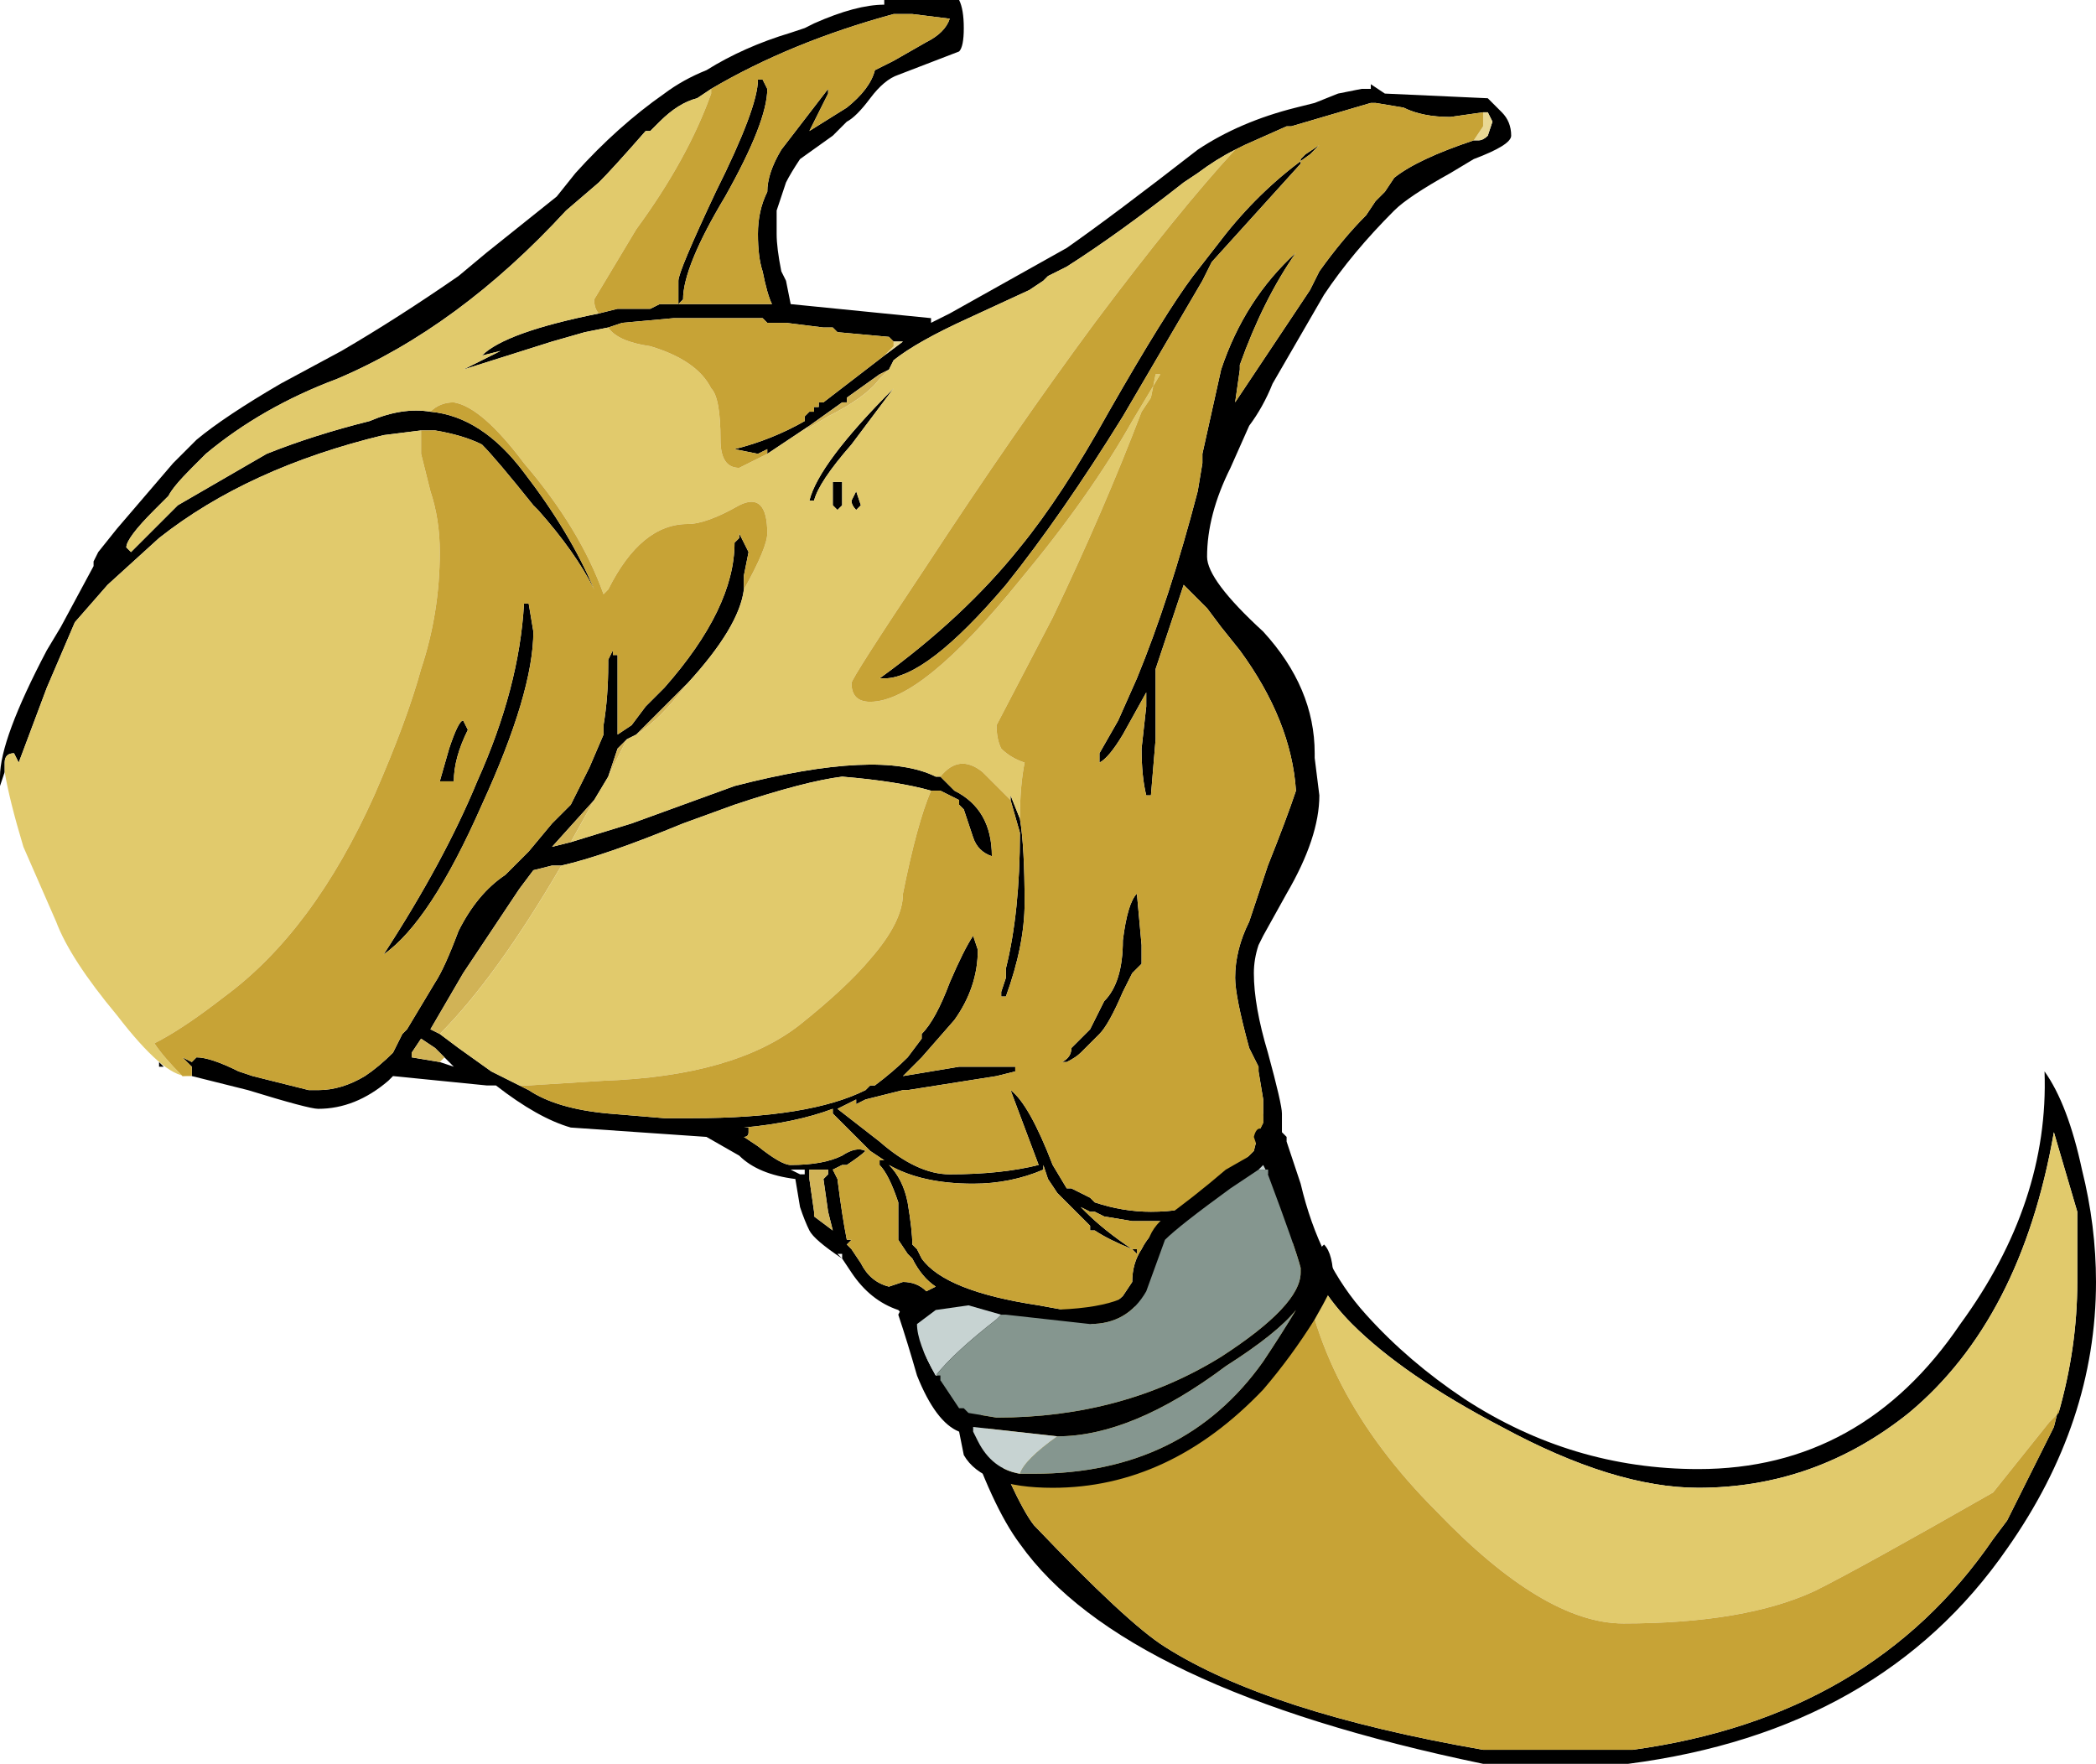<?xml version="1.0" encoding="UTF-8" standalone="no"?>
<svg xmlns:ffdec="https://www.free-decompiler.com/flash" xmlns:xlink="http://www.w3.org/1999/xlink" ffdec:objectType="frame" height="131.95px" width="156.8px" xmlns="http://www.w3.org/2000/svg">
  <g transform="matrix(1.0, 0.0, 0.0, 1.0, 54.95, 101.5)">
    <use ffdec:characterId="238" height="18.85" transform="matrix(7.0, 0.0, 0.0, 7.0, -54.95, -101.5)" width="22.4" xlink:href="#shape0"/>
  </g>
  <defs>
    <g id="shape0" transform="matrix(1.0, 0.0, 0.0, 1.0, 7.85, 14.5)">
      <path d="M-7.8 -6.25 L-7.85 -6.1 -7.85 -6.2 Q-7.85 -6.6 -7.35 -7.55 L-7.2 -7.8 -6.85 -8.45 -6.85 -8.5 -6.8 -8.6 -6.6 -8.85 -6.0 -9.55 -5.75 -9.8 Q-5.45 -10.05 -4.85 -10.4 L-4.2 -10.75 Q-3.6 -11.1 -2.95 -11.55 L-2.65 -11.8 -1.9 -12.4 -1.7 -12.65 Q-1.25 -13.15 -0.75 -13.5 -0.55 -13.65 -0.3 -13.75 0.1 -14.0 0.6 -14.15 L0.75 -14.2 0.85 -14.25 Q1.3 -14.45 1.6 -14.45 L1.6 -14.5 2.4 -14.5 Q2.45 -14.4 2.45 -14.2 2.45 -14.0 2.4 -13.95 L1.75 -13.7 Q1.6 -13.65 1.45 -13.45 1.3 -13.25 1.2 -13.2 L1.05 -13.05 0.7 -12.8 Q0.6 -12.65 0.55 -12.55 L0.45 -12.25 0.45 -12.0 Q0.45 -11.85 0.5 -11.6 L0.55 -11.5 0.6 -11.25 2.1 -11.1 2.1 -11.05 2.3 -11.15 3.55 -11.85 Q4.05 -12.2 4.95 -12.9 5.4 -13.2 6.0 -13.35 L6.2 -13.4 6.45 -13.5 6.7 -13.55 6.8 -13.55 6.8 -13.6 6.95 -13.5 8.05 -13.45 8.2 -13.3 Q8.3 -13.2 8.3 -13.05 8.3 -12.95 7.9 -12.8 L7.65 -12.65 Q7.2 -12.4 7.05 -12.25 6.6 -11.8 6.3 -11.35 L5.75 -10.4 Q5.65 -10.15 5.5 -9.95 L5.3 -9.5 Q5.05 -9.0 5.05 -8.55 5.05 -8.3 5.65 -7.75 6.2 -7.15 6.2 -6.45 L6.2 -6.4 6.25 -6.0 Q6.25 -5.55 5.9 -4.95 L5.65 -4.5 5.6 -4.4 Q5.55 -4.25 5.55 -4.1 5.55 -3.75 5.7 -3.25 5.85 -2.7 5.85 -2.6 L5.85 -2.4 5.9 -2.35 5.9 -2.3 6.05 -1.85 Q6.25 -1.0 6.75 -0.45 7.2 0.05 7.8 0.45 8.95 1.2 10.3 1.2 12.05 1.2 13.1 -0.35 14.05 -1.65 14.0 -3.05 14.25 -2.7 14.4 -2.0 14.55 -1.4 14.55 -0.8 14.55 0.7 13.6 2.05 12.25 4.0 9.55 4.35 L8.0 4.35 Q4.15 3.55 3.05 2.0 2.75 1.6 2.45 0.7 L1.8 -0.45 1.75 -0.5 Q1.45 -0.6 1.25 -0.9 L1.15 -1.05 Q0.85 -1.25 0.8 -1.35 0.75 -1.45 0.7 -1.6 L0.65 -1.9 Q0.25 -1.95 0.05 -2.15 L-0.3 -2.35 -1.75 -2.45 Q-2.1 -2.55 -2.55 -2.9 L-2.65 -2.9 -3.65 -3.0 -3.7 -2.95 Q-4.05 -2.65 -4.45 -2.65 -4.55 -2.65 -5.2 -2.85 L-5.8 -3.0 -5.8 -3.1 -5.9 -3.2 -5.8 -3.15 -5.75 -3.2 Q-5.6 -3.2 -5.3 -3.05 L-5.15 -3.0 -4.55 -2.85 -4.45 -2.85 Q-4.2 -2.85 -3.95 -3.0 -3.8 -3.1 -3.65 -3.25 L-3.55 -3.45 -3.5 -3.5 -3.2 -4.0 Q-3.1 -4.15 -2.95 -4.55 -2.75 -4.95 -2.45 -5.15 L-2.2 -5.4 -1.95 -5.7 -1.75 -5.9 -1.55 -6.3 -1.4 -6.65 -1.4 -6.75 Q-1.35 -7.05 -1.35 -7.4 L-1.35 -7.45 -1.3 -7.55 -1.3 -7.5 -1.25 -7.5 -1.25 -7.15 Q-1.25 -7.0 -1.25 -6.85 L-1.25 -6.65 -1.1 -6.75 -0.95 -6.95 -0.75 -7.15 Q0.0 -8.0 0.0 -8.7 L0.05 -8.75 0.05 -8.8 0.15 -8.6 0.1 -8.35 0.1 -8.2 Q0.05 -7.8 -0.5 -7.2 L-1.05 -6.65 -1.15 -6.6 -1.25 -6.5 Q-1.3 -6.35 -1.35 -6.2 L-1.5 -5.95 -1.95 -5.45 -1.75 -5.5 -1.1 -5.7 0.0 -6.1 Q1.55 -6.5 2.15 -6.2 L2.2 -6.2 2.35 -6.05 Q2.75 -5.85 2.75 -5.35 2.6 -5.4 2.55 -5.55 L2.45 -5.85 2.4 -5.9 2.4 -5.95 Q2.3 -6.0 2.2 -6.05 L2.1 -6.05 Q1.75 -6.15 1.15 -6.2 0.75 -6.15 0.0 -5.9 L-0.55 -5.7 Q-1.4 -5.35 -1.85 -5.25 L-1.95 -5.25 -2.15 -5.2 -2.3 -5.0 -2.9 -4.1 -3.25 -3.5 -3.15 -3.45 -2.95 -3.3 -2.6 -3.05 -2.3 -2.9 -2.2 -2.85 Q-1.9 -2.65 -1.35 -2.6 L-0.75 -2.55 -0.45 -2.55 Q0.8 -2.55 1.4 -2.85 L1.45 -2.9 1.5 -2.9 Q1.7 -3.05 1.85 -3.2 L2.0 -3.4 2.0 -3.45 Q2.15 -3.6 2.3 -4.0 2.45 -4.35 2.55 -4.5 L2.6 -4.35 Q2.6 -3.95 2.35 -3.6 L2.0 -3.2 1.8 -3.0 2.4 -3.1 3.0 -3.1 3.0 -3.05 2.8 -3.0 1.85 -2.85 1.8 -2.85 1.4 -2.75 1.3 -2.7 1.3 -2.75 1.1 -2.65 1.55 -2.3 Q1.95 -1.95 2.3 -1.95 2.85 -1.95 3.25 -2.05 L2.95 -2.85 Q3.15 -2.7 3.4 -2.05 L3.55 -1.8 3.6 -1.8 3.8 -1.7 3.85 -1.65 Q4.15 -1.55 4.45 -1.55 4.8 -1.55 5.05 -1.65 L5.25 -1.9 5.55 -2.2 5.6 -2.4 5.65 -2.6 5.65 -2.75 5.6 -3.05 5.6 -3.1 5.5 -3.3 Q5.35 -3.85 5.35 -4.05 5.35 -4.35 5.5 -4.65 L5.7 -5.25 Q5.9 -5.75 6.0 -6.05 5.95 -6.8 5.4 -7.55 L5.2 -7.8 5.05 -8.0 4.8 -8.25 4.5 -7.35 4.5 -6.6 4.45 -6.0 4.4 -6.0 Q4.35 -6.2 4.35 -6.5 L4.4 -6.95 4.4 -7.1 4.15 -6.65 Q4.0 -6.4 3.9 -6.35 L3.9 -6.45 4.1 -6.8 4.3 -7.25 Q4.65 -8.1 4.95 -9.25 L5.0 -9.55 5.0 -9.65 5.2 -10.55 Q5.45 -11.3 6.0 -11.8 5.65 -11.3 5.4 -10.6 L5.4 -10.55 5.35 -10.2 6.15 -11.4 6.25 -11.6 Q6.5 -11.95 6.75 -12.2 L6.85 -12.35 6.95 -12.45 7.05 -12.6 Q7.3 -12.8 7.9 -13.0 L7.95 -13.0 Q8.0 -13.0 8.05 -13.05 L8.1 -13.2 8.05 -13.3 8.0 -13.3 7.65 -13.25 Q7.35 -13.25 7.15 -13.35 L6.85 -13.4 6.8 -13.4 5.95 -13.15 5.9 -13.15 5.45 -12.95 5.35 -12.9 Q5.15 -12.8 4.95 -12.65 L4.8 -12.55 Q4.1 -12.0 3.55 -11.65 L3.35 -11.55 3.3 -11.5 3.15 -11.4 2.5 -11.1 Q1.95 -10.85 1.7 -10.65 L1.65 -10.55 1.55 -10.5 1.2 -10.25 1.2 -10.2 1.15 -10.2 0.8 -9.95 0.35 -9.65 0.35 -9.7 0.25 -9.65 0.0 -9.7 Q0.4 -9.8 0.75 -10.0 L0.75 -10.05 0.8 -10.1 0.85 -10.1 0.85 -10.15 0.9 -10.15 0.9 -10.2 0.95 -10.2 1.6 -10.7 1.8 -10.85 1.7 -10.85 1.65 -10.9 1.1 -10.95 1.05 -11.0 0.95 -11.0 0.55 -11.05 0.35 -11.05 0.3 -11.1 -0.65 -11.1 -1.2 -11.05 -1.35 -11.0 -1.6 -10.95 -1.95 -10.85 -2.9 -10.55 -2.5 -10.75 -2.7 -10.7 Q-2.45 -10.95 -1.45 -11.15 L-1.25 -11.2 -0.9 -11.2 -0.8 -11.25 0.4 -11.25 Q0.35 -11.35 0.3 -11.6 0.25 -11.75 0.25 -12.0 0.25 -12.25 0.35 -12.45 0.35 -12.65 0.5 -12.9 L1.0 -13.55 Q1.0 -13.6 1.0 -13.5 L0.8 -13.1 1.2 -13.35 Q1.45 -13.55 1.5 -13.75 L1.7 -13.85 2.05 -14.05 Q2.25 -14.15 2.3 -14.3 L1.9 -14.35 1.7 -14.35 Q0.6 -14.05 -0.25 -13.55 L-0.4 -13.45 Q-0.6 -13.4 -0.8 -13.2 L-0.9 -13.1 -0.95 -13.1 Q-1.3 -12.7 -1.45 -12.55 L-1.8 -12.25 Q-2.95 -11.0 -4.25 -10.45 -5.05 -10.15 -5.65 -9.65 L-5.8 -9.5 Q-6.0 -9.3 -6.05 -9.2 L-6.2 -9.05 Q-6.5 -8.75 -6.5 -8.65 L-6.45 -8.6 -5.95 -9.1 -5.0 -9.65 Q-4.5 -9.85 -3.9 -10.0 -3.55 -10.15 -3.25 -10.1 -2.7 -10.05 -2.25 -9.45 -1.75 -8.8 -1.5 -8.2 -1.7 -8.6 -2.1 -9.05 L-2.15 -9.1 Q-2.55 -9.6 -2.7 -9.75 -2.9 -9.85 -3.2 -9.9 L-3.35 -9.9 -3.75 -9.85 Q-5.2 -9.5 -6.15 -8.75 L-6.7 -8.25 -7.05 -7.85 -7.35 -7.15 -7.65 -6.35 -7.7 -6.45 Q-7.8 -6.45 -7.8 -6.35 L-7.8 -6.25 M6.1 -12.85 L6.05 -12.8 6.05 -12.75 5.1 -11.7 5.0 -11.5 4.15 -10.05 Q3.5 -9.0 2.9 -8.25 2.05 -7.25 1.6 -7.25 L1.55 -7.25 Q2.45 -7.9 3.05 -8.65 3.5 -9.2 4.0 -10.1 4.6 -11.15 4.9 -11.55 L5.25 -12.0 Q5.65 -12.5 6.15 -12.85 L6.25 -12.95 6.1 -12.85 M3.05 -5.75 Q3.1 -5.45 3.1 -4.85 3.1 -4.4 2.9 -3.85 L2.85 -3.85 2.85 -3.9 2.9 -4.05 2.9 -4.15 Q3.05 -4.75 3.05 -5.6 L2.95 -5.95 2.95 -6.0 3.05 -5.75 M-0.6 -11.25 L-0.6 -11.5 Q-0.6 -11.6 -0.2 -12.45 0.25 -13.35 0.25 -13.65 L0.3 -13.65 0.35 -13.55 Q0.35 -13.2 -0.1 -12.4 -0.55 -11.65 -0.55 -11.3 L-0.6 -11.25 M1.15 -9.35 L1.15 -9.1 1.1 -9.05 1.05 -9.1 1.05 -9.35 1.15 -9.35 Q1.15 -9.45 1.15 -9.35 M0.8 -9.15 Q0.9 -9.55 1.7 -10.35 L1.25 -9.75 Q0.9 -9.35 0.85 -9.15 L0.8 -9.15 M1.3 -9.25 L1.35 -9.1 1.3 -9.05 Q1.25 -9.1 1.25 -9.15 L1.3 -9.25 M4.25 -4.1 L4.15 -3.9 Q4.0 -3.55 3.9 -3.45 L3.7 -3.25 Q3.65 -3.2 3.55 -3.15 L3.5 -3.15 Q3.6 -3.2 3.6 -3.3 L3.8 -3.5 3.95 -3.8 Q4.15 -4.0 4.15 -4.45 4.2 -4.85 4.3 -4.95 L4.35 -4.4 4.35 -4.2 4.25 -4.1 M1.45 -2.2 L1.05 -2.6 1.05 -2.65 Q0.65 -2.5 0.1 -2.45 L0.15 -2.45 0.15 -2.4 Q0.15 -2.35 0.1 -2.35 L0.25 -2.25 Q0.5 -2.05 0.6 -2.05 0.95 -2.05 1.15 -2.15 1.3 -2.25 1.4 -2.2 1.35 -2.15 1.2 -2.05 L1.15 -2.05 1.05 -2.0 1.1 -1.9 Q1.15 -1.5 1.2 -1.25 L1.25 -1.25 1.2 -1.2 1.25 -1.15 1.35 -1.0 Q1.45 -0.8 1.65 -0.75 L1.8 -0.8 Q1.95 -0.8 2.05 -0.7 L2.15 -0.75 Q2.0 -0.85 1.9 -1.05 L1.85 -1.1 1.75 -1.25 1.75 -1.65 Q1.65 -1.95 1.55 -2.05 L1.55 -2.1 1.6 -2.1 1.45 -2.2 M1.65 -2.05 Q1.8 -1.9 1.85 -1.65 1.9 -1.35 1.9 -1.2 L1.95 -1.15 2.0 -1.05 Q2.25 -0.7 3.25 -0.55 L3.8 -0.45 Q4.05 -0.55 4.15 -0.65 L4.25 -0.8 Q4.25 -1.0 4.35 -1.15 4.45 -1.35 4.65 -1.45 L4.25 -1.45 3.95 -1.5 3.85 -1.55 3.8 -1.55 3.7 -1.6 3.75 -1.55 Q3.95 -1.35 4.25 -1.15 L4.3 -1.15 4.3 -1.1 4.25 -1.15 Q4.0 -1.25 3.85 -1.35 L3.8 -1.35 3.8 -1.4 3.45 -1.75 3.35 -1.9 3.3 -2.05 3.3 -2.0 Q2.95 -1.85 2.55 -1.85 2.0 -1.85 1.65 -2.05 M0.7 -2.0 L0.7 -1.95 0.75 -1.95 0.75 -2.0 0.6 -2.0 0.7 -1.95 0.7 -2.0 M0.8 -1.9 L0.85 -1.55 0.85 -1.5 1.05 -1.35 1.0 -1.55 0.95 -1.9 1.0 -1.95 1.0 -2.0 0.8 -2.0 0.8 -1.9 M1.15 -1.05 L1.15 -1.1 1.1 -1.1 1.15 -1.05 M6.05 -1.25 L3.7 -0.3 2.55 0.4 Q3.0 1.55 3.2 1.8 4.2 2.85 4.6 3.1 5.7 3.8 8.0 4.2 L9.6 4.2 Q12.15 3.85 13.45 1.95 L13.6 1.75 14.1 0.75 14.15 0.55 14.15 0.6 Q14.35 -0.1 14.35 -0.8 L14.35 -1.55 14.1 -2.4 Q13.75 -0.4 12.55 0.6 11.55 1.4 10.3 1.4 9.4 1.4 8.2 0.75 7.15 0.2 6.6 -0.35 6.2 -0.75 6.05 -1.25 M-2.2 -8.05 L-2.15 -7.75 Q-2.15 -7.1 -2.7 -5.9 -3.25 -4.65 -3.75 -4.3 -3.1 -5.3 -2.75 -6.15 -2.3 -7.15 -2.25 -8.05 L-2.2 -8.05 M-7.85 -5.95 L-7.85 -5.95 M-6.15 -3.1 L-6.15 -3.15 -6.1 -3.1 -6.15 -3.1 M-2.85 -6.7 Q-3.0 -6.4 -3.0 -6.15 L-3.15 -6.15 -3.05 -6.5 Q-2.95 -6.8 -2.9 -6.8 L-2.85 -6.7 M-3.1 -3.2 L-3.2 -3.3 -3.35 -3.4 -3.45 -3.25 -3.45 -3.2 -3.15 -3.15 -3.0 -3.1 -3.1 -3.2 M-2.9 -3.05 L-2.9 -3.05" fill="#000000" fill-rule="evenodd" stroke="none"/>
      <path d="M1.7 -10.85 L1.8 -10.85 1.6 -10.7 1.7 -10.8 1.7 -10.85 M8.0 -13.3 L8.05 -13.3 8.1 -13.2 8.05 -13.05 Q8.0 -13.0 7.95 -13.0 L7.9 -13.0 8.0 -13.15 8.0 -13.3 M5.65 -2.6 L5.6 -2.4 5.65 -2.5 5.65 -2.6" fill="#e9d894" fill-rule="evenodd" stroke="none"/>
      <path d="M0.8 -9.95 L1.15 -10.2 1.2 -10.2 1.2 -10.25 1.55 -10.5 1.65 -10.55 1.55 -10.45 Q1.4 -10.25 1.0 -10.05 L0.75 -9.9 0.8 -9.95 M-3.15 -3.45 L-3.25 -3.5 -2.9 -4.1 -2.3 -5.0 -2.15 -5.2 -1.95 -5.25 -1.85 -5.25 Q-2.55 -4.05 -3.15 -3.45 M-1.75 -5.5 L-1.95 -5.45 -1.5 -5.95 -1.75 -5.5 M-1.35 -6.2 Q-1.3 -6.35 -1.25 -6.5 L-1.15 -6.6 -1.35 -6.2 M-1.05 -6.65 L-0.5 -7.2 Q-0.8 -6.8 -1.05 -6.65 M0.8 -1.9 L0.8 -2.0 1.0 -2.0 1.0 -1.95 0.95 -1.9 1.0 -1.55 1.05 -1.35 0.85 -1.5 0.85 -1.55 0.8 -1.9 M-3.15 -3.15 L-3.45 -3.2 -3.45 -3.25 -3.35 -3.4 -3.2 -3.3 -3.1 -3.2 -3.15 -3.15" fill="#d1b356" fill-rule="evenodd" stroke="none"/>
      <path d="M-5.85 -3.0 Q-6.1 -3.0 -6.6 -3.65 -7.1 -4.25 -7.25 -4.65 L-7.6 -5.45 Q-7.75 -5.95 -7.8 -6.25 L-7.8 -6.35 Q-7.8 -6.45 -7.7 -6.45 L-7.65 -6.35 -7.35 -7.15 -7.05 -7.85 -6.7 -8.25 -6.15 -8.75 Q-5.2 -9.5 -3.75 -9.85 L-3.35 -9.9 -3.35 -9.65 -3.25 -9.25 Q-3.15 -8.95 -3.15 -8.6 -3.15 -7.95 -3.35 -7.35 -3.5 -6.8 -3.85 -6.0 -4.5 -4.55 -5.45 -3.85 -5.9 -3.5 -6.2 -3.35 -6.1 -3.2 -5.9 -3.0 L-5.85 -3.0 M-3.25 -10.1 Q-3.55 -10.15 -3.9 -10.0 -4.5 -9.85 -5.0 -9.65 L-5.95 -9.1 -6.45 -8.6 -6.5 -8.65 Q-6.5 -8.75 -6.2 -9.05 L-6.05 -9.2 Q-6.0 -9.3 -5.8 -9.5 L-5.65 -9.65 Q-5.05 -10.15 -4.25 -10.45 -2.95 -11.0 -1.8 -12.25 L-1.45 -12.55 Q-1.3 -12.7 -0.95 -13.1 L-0.9 -13.1 -0.8 -13.2 Q-0.6 -13.4 -0.4 -13.45 L-0.25 -13.55 -0.25 -13.5 Q-0.5 -12.8 -1.05 -12.05 L-1.5 -11.3 Q-1.5 -11.2 -1.45 -11.15 -2.45 -10.95 -2.7 -10.7 L-2.5 -10.75 -2.9 -10.55 -1.95 -10.85 -1.6 -10.95 -1.35 -11.0 Q-1.25 -10.85 -0.9 -10.8 -0.4 -10.65 -0.25 -10.35 -0.15 -10.25 -0.15 -9.8 -0.15 -9.5 0.05 -9.5 L0.35 -9.65 0.8 -9.95 0.75 -9.9 1.0 -10.05 Q1.4 -10.25 1.55 -10.45 L1.65 -10.55 1.7 -10.65 Q1.95 -10.85 2.5 -11.1 L3.15 -11.4 3.3 -11.5 3.35 -11.55 3.55 -11.65 Q4.1 -12.0 4.8 -12.55 L4.95 -12.65 Q5.15 -12.8 5.35 -12.9 4.75 -12.25 3.85 -11.05 3.0 -9.9 2.05 -8.45 1.25 -7.25 1.25 -7.2 1.25 -7.0 1.45 -7.0 2.0 -7.0 3.05 -8.3 3.8 -9.2 4.25 -10.0 L4.55 -10.5 4.5 -10.5 4.45 -10.25 4.35 -10.1 Q3.95 -9.05 3.4 -7.9 L2.8 -6.75 Q2.8 -6.6 2.85 -6.5 2.95 -6.4 3.1 -6.35 3.05 -6.1 3.05 -5.75 L2.95 -6.0 2.95 -5.95 2.65 -6.25 Q2.4 -6.45 2.2 -6.2 L2.15 -6.2 Q1.55 -6.5 0.0 -6.1 L-1.1 -5.7 -1.75 -5.5 -1.5 -5.95 -1.35 -6.2 -1.15 -6.6 -1.05 -6.65 Q-0.8 -6.8 -0.5 -7.2 0.05 -7.8 0.1 -8.2 0.35 -8.65 0.35 -8.8 0.35 -9.25 0.05 -9.1 -0.3 -8.9 -0.5 -8.9 -1.0 -8.9 -1.35 -8.2 L-1.4 -8.15 Q-1.65 -8.85 -2.25 -9.55 -2.7 -10.15 -3.0 -10.2 -3.15 -10.2 -3.25 -10.1 M-2.3 -2.9 L-2.6 -3.05 -2.95 -3.3 -3.15 -3.45 Q-2.55 -4.05 -1.85 -5.25 -1.4 -5.35 -0.55 -5.7 L0.0 -5.9 Q0.75 -6.15 1.15 -6.2 1.75 -6.15 2.1 -6.05 1.95 -5.7 1.8 -4.95 1.8 -4.65 1.45 -4.25 1.2 -3.95 0.7 -3.55 0.0 -3.0 -1.4 -2.95 L-2.2 -2.9 -2.3 -2.9 M1.3 -9.25 L1.25 -9.15 Q1.25 -9.1 1.3 -9.05 L1.35 -9.1 1.3 -9.25 M0.8 -9.15 L0.85 -9.15 Q0.9 -9.35 1.25 -9.75 L1.7 -10.35 Q0.9 -9.55 0.8 -9.15 M1.15 -9.35 Q1.15 -9.45 1.15 -9.35 L1.05 -9.35 1.05 -9.1 1.1 -9.05 1.15 -9.1 1.15 -9.35 M14.15 0.6 L14.05 0.7 13.45 1.45 Q12.05 2.25 11.55 2.5 10.8 2.85 9.5 2.85 8.65 2.85 7.5 1.65 6.2 0.35 6.05 -1.15 L6.05 -1.25 Q6.2 -0.75 6.6 -0.35 7.15 0.2 8.2 0.75 9.4 1.4 10.3 1.4 11.55 1.4 12.55 0.6 13.75 -0.4 14.1 -2.4 L14.35 -1.55 14.35 -0.8 Q14.35 -0.1 14.15 0.6" fill="#e1ca6c" fill-rule="evenodd" stroke="none"/>
      <path d="M-5.8 -3.0 L-5.85 -3.0 -5.9 -3.0 Q-6.1 -3.2 -6.2 -3.35 -5.9 -3.5 -5.45 -3.85 -4.5 -4.55 -3.85 -6.0 -3.5 -6.8 -3.35 -7.35 -3.15 -7.95 -3.15 -8.6 -3.15 -8.95 -3.25 -9.25 L-3.35 -9.65 -3.35 -9.9 -3.2 -9.9 Q-2.9 -9.85 -2.7 -9.75 -2.55 -9.6 -2.15 -9.1 L-2.1 -9.05 Q-1.7 -8.6 -1.5 -8.2 -1.75 -8.8 -2.25 -9.45 -2.7 -10.05 -3.25 -10.1 -3.15 -10.2 -3.0 -10.2 -2.7 -10.15 -2.25 -9.55 -1.65 -8.85 -1.4 -8.15 L-1.35 -8.2 Q-1.0 -8.9 -0.5 -8.9 -0.3 -8.9 0.05 -9.1 0.35 -9.25 0.35 -8.8 0.35 -8.65 0.1 -8.2 L0.1 -8.35 0.15 -8.6 0.05 -8.8 0.05 -8.75 0.0 -8.7 Q0.0 -8.0 -0.75 -7.15 L-0.95 -6.95 -1.1 -6.75 -1.25 -6.65 -1.25 -6.85 Q-1.25 -7.0 -1.25 -7.15 L-1.25 -7.5 -1.3 -7.5 -1.3 -7.55 -1.35 -7.45 -1.35 -7.4 Q-1.35 -7.05 -1.4 -6.75 L-1.4 -6.65 -1.55 -6.3 -1.75 -5.9 -1.95 -5.7 -2.2 -5.4 -2.45 -5.15 Q-2.75 -4.95 -2.95 -4.55 -3.1 -4.15 -3.2 -4.0 L-3.5 -3.5 -3.55 -3.45 -3.65 -3.25 Q-3.8 -3.1 -3.95 -3.0 -4.2 -2.85 -4.45 -2.85 L-4.55 -2.85 -5.15 -3.0 -5.3 -3.05 Q-5.6 -3.2 -5.75 -3.2 L-5.8 -3.15 -5.9 -3.2 -5.8 -3.1 -5.8 -3.0 M-0.25 -13.55 Q0.6 -14.05 1.7 -14.35 L1.9 -14.35 2.3 -14.3 Q2.25 -14.15 2.05 -14.05 L1.7 -13.85 1.5 -13.75 Q1.45 -13.55 1.2 -13.35 L0.8 -13.1 1.0 -13.5 Q1.0 -13.6 1.0 -13.55 L0.5 -12.9 Q0.35 -12.65 0.35 -12.45 0.25 -12.25 0.25 -12.0 0.25 -11.75 0.3 -11.6 0.35 -11.35 0.4 -11.25 L-0.8 -11.25 -0.9 -11.2 -1.25 -11.2 -1.45 -11.15 Q-1.5 -11.2 -1.5 -11.3 L-1.05 -12.05 Q-0.5 -12.8 -0.25 -13.5 L-0.25 -13.55 M-1.35 -11.0 L-1.2 -11.05 -0.65 -11.1 0.3 -11.1 0.35 -11.05 0.55 -11.05 0.95 -11.0 1.05 -11.0 1.1 -10.95 1.65 -10.9 1.7 -10.85 1.7 -10.8 1.6 -10.7 0.95 -10.2 0.9 -10.2 0.9 -10.15 0.85 -10.15 0.85 -10.1 0.8 -10.1 0.75 -10.05 0.75 -10.0 Q0.4 -9.8 0.0 -9.7 L0.25 -9.65 0.35 -9.7 0.35 -9.65 0.05 -9.5 Q-0.15 -9.5 -0.15 -9.8 -0.15 -10.25 -0.25 -10.35 -0.4 -10.65 -0.9 -10.8 -1.25 -10.85 -1.35 -11.0 M5.35 -12.9 L5.45 -12.95 5.9 -13.15 5.95 -13.15 6.8 -13.4 6.85 -13.4 7.15 -13.35 Q7.35 -13.25 7.65 -13.25 L8.0 -13.3 8.0 -13.15 7.9 -13.0 Q7.3 -12.8 7.05 -12.6 L6.95 -12.45 6.85 -12.35 6.75 -12.2 Q6.5 -11.95 6.25 -11.6 L6.15 -11.4 5.35 -10.2 5.4 -10.55 5.4 -10.6 Q5.65 -11.3 6.0 -11.8 5.45 -11.3 5.2 -10.55 L5.0 -9.65 5.0 -9.55 4.95 -9.25 Q4.65 -8.1 4.3 -7.25 L4.1 -6.8 3.9 -6.45 3.9 -6.35 Q4.0 -6.4 4.15 -6.65 L4.4 -7.1 4.4 -6.95 4.35 -6.5 Q4.35 -6.2 4.4 -6.0 L4.45 -6.0 4.5 -6.6 4.5 -7.35 4.8 -8.25 5.05 -8.0 5.2 -7.8 5.4 -7.55 Q5.95 -6.8 6.0 -6.05 5.9 -5.75 5.7 -5.25 L5.5 -4.65 Q5.35 -4.35 5.35 -4.05 5.35 -3.85 5.5 -3.3 L5.6 -3.1 5.6 -3.05 5.65 -2.75 5.65 -2.6 5.65 -2.5 5.6 -2.4 5.55 -2.2 5.25 -1.9 5.05 -1.65 Q4.8 -1.55 4.45 -1.55 4.15 -1.55 3.85 -1.65 L3.8 -1.7 3.6 -1.8 3.55 -1.8 3.4 -2.05 Q3.15 -2.7 2.95 -2.85 L3.25 -2.05 Q2.85 -1.95 2.3 -1.95 1.95 -1.95 1.55 -2.3 L1.1 -2.65 1.3 -2.75 1.3 -2.7 1.4 -2.75 1.8 -2.85 1.85 -2.85 2.8 -3.0 3.0 -3.05 3.0 -3.1 2.4 -3.1 1.8 -3.0 2.0 -3.2 2.35 -3.6 Q2.6 -3.95 2.6 -4.35 L2.55 -4.5 Q2.45 -4.35 2.3 -4.0 2.15 -3.6 2.0 -3.45 L2.0 -3.4 1.85 -3.2 Q1.7 -3.05 1.5 -2.9 L1.45 -2.9 1.4 -2.85 Q0.8 -2.55 -0.45 -2.55 L-0.75 -2.55 -1.35 -2.6 Q-1.9 -2.65 -2.2 -2.85 L-2.3 -2.9 -2.2 -2.9 -1.4 -2.95 Q0.0 -3.0 0.7 -3.55 1.2 -3.95 1.45 -4.25 1.8 -4.65 1.8 -4.95 1.95 -5.7 2.1 -6.05 L2.2 -6.05 Q2.3 -6.0 2.4 -5.95 L2.4 -5.9 2.45 -5.85 2.55 -5.55 Q2.6 -5.4 2.75 -5.35 2.75 -5.85 2.35 -6.05 L2.2 -6.2 Q2.4 -6.45 2.65 -6.25 L2.95 -5.95 3.05 -5.6 Q3.05 -4.75 2.9 -4.15 L2.9 -4.05 2.85 -3.9 2.85 -3.85 2.9 -3.85 Q3.1 -4.4 3.1 -4.85 3.1 -5.45 3.05 -5.75 3.05 -6.1 3.1 -6.35 2.95 -6.4 2.85 -6.5 2.8 -6.6 2.8 -6.75 L3.4 -7.9 Q3.95 -9.05 4.35 -10.1 L4.45 -10.25 4.5 -10.5 4.55 -10.5 4.25 -10.0 Q3.8 -9.2 3.05 -8.3 2.0 -7.0 1.45 -7.0 1.25 -7.0 1.25 -7.2 1.25 -7.25 2.05 -8.45 3.0 -9.9 3.85 -11.05 4.75 -12.25 5.35 -12.9 M6.1 -12.85 L6.25 -12.95 6.15 -12.85 Q5.65 -12.5 5.25 -12.0 L4.9 -11.55 Q4.6 -11.15 4.0 -10.1 3.5 -9.2 3.05 -8.65 2.45 -7.9 1.55 -7.25 L1.6 -7.25 Q2.05 -7.25 2.9 -8.25 3.5 -9.0 4.15 -10.05 L5.0 -11.5 5.1 -11.7 6.05 -12.75 6.05 -12.8 6.1 -12.85 M-0.6 -11.25 L-0.55 -11.3 Q-0.55 -11.65 -0.1 -12.4 0.35 -13.2 0.35 -13.55 L0.3 -13.65 0.25 -13.65 Q0.25 -13.35 -0.2 -12.45 -0.6 -11.6 -0.6 -11.5 L-0.6 -11.25 M4.25 -4.1 L4.35 -4.2 4.35 -4.4 4.3 -4.95 Q4.2 -4.85 4.15 -4.45 4.15 -4.0 3.95 -3.8 L3.8 -3.5 3.6 -3.3 Q3.6 -3.2 3.5 -3.15 L3.55 -3.15 Q3.65 -3.2 3.7 -3.25 L3.9 -3.45 Q4.0 -3.55 4.15 -3.9 L4.25 -4.1 M1.45 -2.2 L1.6 -2.1 1.55 -2.1 1.55 -2.05 Q1.65 -1.95 1.75 -1.65 L1.75 -1.25 1.85 -1.1 1.9 -1.05 Q2.0 -0.85 2.15 -0.75 L2.05 -0.7 Q1.95 -0.8 1.8 -0.8 L1.65 -0.75 Q1.45 -0.8 1.35 -1.0 L1.25 -1.15 1.2 -1.2 1.25 -1.25 1.2 -1.25 Q1.15 -1.5 1.1 -1.9 L1.05 -2.0 1.15 -2.05 1.2 -2.05 Q1.35 -2.15 1.4 -2.2 1.3 -2.25 1.15 -2.15 0.95 -2.05 0.6 -2.05 0.5 -2.05 0.25 -2.25 L0.1 -2.35 Q0.15 -2.35 0.15 -2.4 L0.15 -2.45 0.1 -2.45 Q0.65 -2.5 1.05 -2.65 L1.05 -2.6 1.45 -2.2 M1.65 -2.05 Q2.0 -1.85 2.55 -1.85 2.95 -1.85 3.3 -2.0 L3.3 -2.05 3.35 -1.9 3.45 -1.75 3.8 -1.4 3.8 -1.35 3.85 -1.35 Q4.0 -1.25 4.25 -1.15 L4.3 -1.1 4.3 -1.15 4.25 -1.15 Q3.95 -1.35 3.75 -1.55 L3.7 -1.6 3.8 -1.55 3.85 -1.55 3.95 -1.5 4.25 -1.45 4.65 -1.45 Q4.45 -1.35 4.35 -1.15 4.25 -1.0 4.25 -0.8 L4.15 -0.65 Q4.05 -0.55 3.8 -0.45 L3.25 -0.55 Q2.25 -0.7 2.0 -1.05 L1.95 -1.15 1.9 -1.2 Q1.9 -1.35 1.85 -1.65 1.8 -1.9 1.65 -2.05 M14.15 0.6 L14.15 0.55 14.1 0.75 13.6 1.75 13.45 1.95 Q12.15 3.85 9.6 4.2 L8.0 4.2 Q5.7 3.8 4.6 3.1 4.2 2.85 3.2 1.8 3.0 1.55 2.55 0.4 L3.7 -0.3 6.05 -1.25 6.05 -1.15 Q6.2 0.35 7.5 1.65 8.65 2.85 9.5 2.85 10.8 2.85 11.55 2.5 12.05 2.25 13.45 1.45 L14.05 0.7 14.15 0.6 M-2.2 -8.05 L-2.25 -8.05 Q-2.3 -7.15 -2.75 -6.15 -3.1 -5.3 -3.75 -4.3 -3.25 -4.65 -2.7 -5.9 -2.15 -7.1 -2.15 -7.75 L-2.2 -8.05 M-2.85 -6.7 L-2.9 -6.8 Q-2.95 -6.8 -3.05 -6.5 L-3.15 -6.15 -3.0 -6.15 Q-3.0 -6.4 -2.85 -6.7" fill="#c7a336" fill-rule="evenodd" stroke="none"/>
      <path d="M1.85 -0.6 Q1.95 -0.65 2.15 -0.65 L2.7 -0.55 Q3.05 -0.5 3.25 -0.5 4.2 -0.5 4.35 -0.8 L4.4 -1.1 Q4.4 -1.3 4.55 -1.45 4.9 -1.7 5.25 -2.0 L5.6 -2.2 5.55 -2.35 Q5.6 -2.55 5.75 -2.3 L5.85 -2.35 5.85 -2.3 5.8 -2.15 5.9 -1.85 6.2 -1.05 6.2 -1.1 Q6.2 -1.25 6.25 -1.15 L6.3 -1.2 Q6.4 -1.1 6.4 -0.8 6.4 -0.75 6.2 -0.4 5.95 0.0 5.65 0.35 4.65 1.4 3.4 1.4 2.65 1.4 2.45 1.05 L2.4 0.8 Q2.15 0.7 1.95 0.2 1.85 -0.15 1.75 -0.45 L1.8 -0.55 1.75 -0.6 1.8 -0.65 1.85 -0.65 1.85 -0.6 M2.85 -0.45 L2.5 -0.55 2.15 -0.5 1.95 -0.35 Q1.95 -0.15 2.15 0.2 L2.2 0.2 2.2 0.25 2.4 0.55 2.45 0.55 2.5 0.6 2.8 0.65 Q4.15 0.65 5.2 0.0 6.05 -0.55 6.05 -0.9 L6.05 -0.95 Q6.0 -1.15 5.7 -1.95 L5.65 -2.05 5.6 -2.0 5.3 -1.8 Q4.75 -1.4 4.6 -1.25 L4.4 -0.7 Q4.2 -0.35 3.8 -0.35 L2.9 -0.45 2.85 -0.45 M3.05 1.25 L3.2 1.25 Q4.8 1.25 5.65 0.05 5.85 -0.25 6.0 -0.5 5.8 -0.25 5.25 0.1 4.25 0.85 3.45 0.85 L2.55 0.75 2.55 0.8 2.6 0.9 Q2.75 1.2 3.05 1.25" fill="#000000" fill-rule="evenodd" stroke="none"/>
      <path d="M2.15 0.2 Q1.95 -0.15 1.95 -0.35 L2.15 -0.5 2.5 -0.55 2.85 -0.45 2.8 -0.4 Q2.35 -0.05 2.15 0.2 M5.6 -2.0 L5.65 -2.05 5.7 -1.95 5.7 -2.0 5.6 -2.0 M3.45 0.85 Q3.1 1.1 3.05 1.25 2.75 1.2 2.6 0.9 L2.55 0.8 2.55 0.75 3.45 0.85" fill="#c7d3d2" fill-rule="evenodd" stroke="none"/>
      <path d="M2.15 0.2 Q2.35 -0.05 2.8 -0.4 L2.85 -0.45 2.9 -0.45 3.8 -0.35 Q4.2 -0.35 4.4 -0.7 L4.6 -1.25 Q4.75 -1.4 5.3 -1.8 L5.6 -2.0 5.7 -2.0 5.7 -1.95 Q6.0 -1.15 6.05 -0.95 L6.05 -0.9 Q6.05 -0.55 5.2 0.0 4.15 0.65 2.8 0.65 L2.5 0.6 2.45 0.55 2.4 0.55 2.2 0.25 2.2 0.2 2.15 0.2 M3.45 0.85 Q4.25 0.85 5.25 0.1 5.8 -0.25 6.0 -0.5 5.85 -0.25 5.65 0.05 4.8 1.25 3.2 1.25 L3.05 1.25 Q3.1 1.1 3.45 0.85" fill="#85968f" fill-rule="evenodd" stroke="none"/>
    </g>
  </defs>
</svg>
